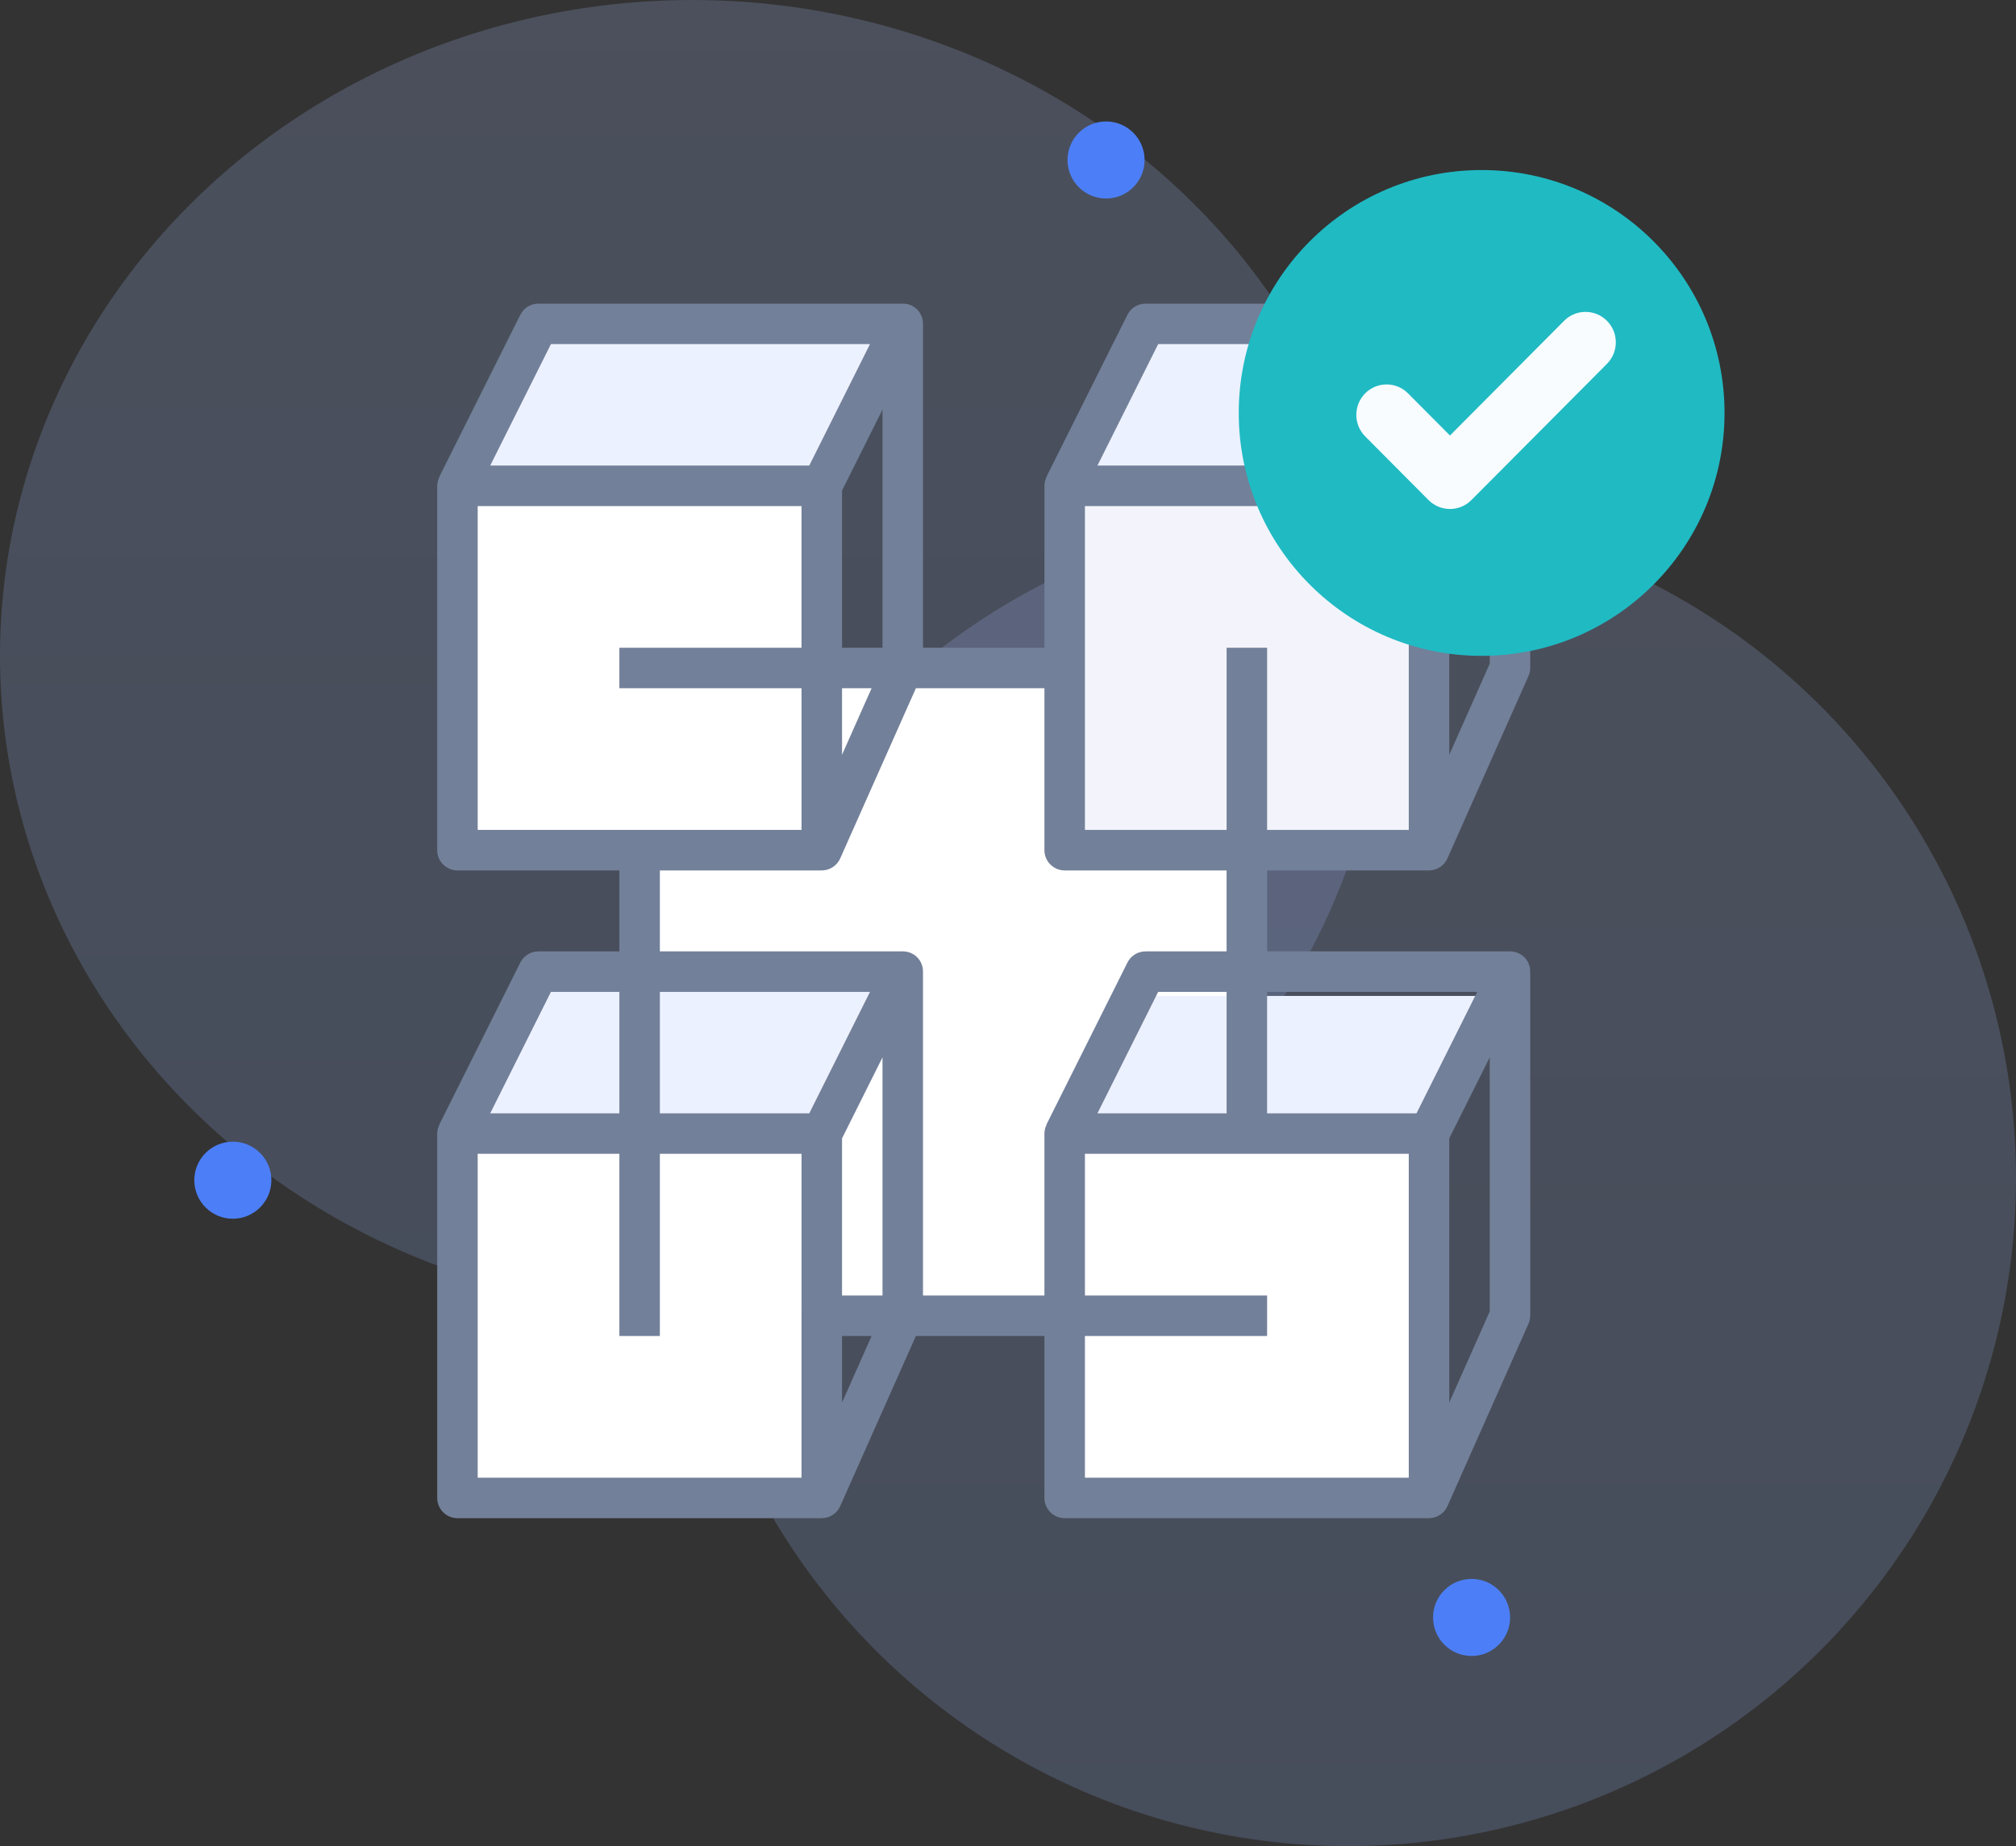 <svg width="83" height="76" viewBox="0 0 83 76" fill="none" xmlns="http://www.w3.org/2000/svg">
<rect x="0" y="0" width="83" height="76" fill="#333333" stroke="none"/>
<ellipse opacity="0.2" cx="28.5" cy="27" rx="28.5" ry="27" fill="url(#paint0_linear)"/>
<circle opacity="0.2" cx="55.5" cy="48.5" r="27.5" fill="url(#paint1_linear)"/>
<path d="M27 54V29V28H52V54H27Z" fill="white"/>
<path d="M19 47L22.5 40.5H37L34 47H19Z" fill="#ECF1FF"/>
<path d="M19 19.5L22.5 13H37L34 19.5H19Z" fill="#ECF1FF"/>
<path d="M44 19.5L47.5 13H62L59 19.5H44Z" fill="#ECF1FF"/>
<path d="M44 47.5L47.5 41H62L59 47.5H44Z" fill="#ECF1FF"/>
<path d="M19 47H33V61H19V47Z" fill="white"/>
<path d="M19 20.5H33V34.5H19V20.5Z" fill="white"/>
<rect x="44" y="47" width="14" height="14" fill="white"/>
<rect x="44" y="20" width="14" height="15" fill="#F3F4FB"/>
<circle cx="9.586" cy="48.586" r="1.586" fill="#4C7FF7"/>
<circle cx="60.586" cy="66.586" r="1.586" fill="#4C7FF7"/>
<circle cx="45.537" cy="6.586" r="1.586" fill="#4C7FF7"/>
<path d="M58.833 35.833C59.162 35.832 59.459 35.638 59.592 35.337L59.598 35.324L62.925 27.839C62.974 27.732 62.999 27.617 63 27.5V13.333C63.005 12.878 62.641 12.505 62.187 12.5C62.18 12.499 62.173 12.499 62.167 12.5H47.167C46.849 12.498 46.559 12.677 46.417 12.96L43.083 19.627H43.092C43.032 19.742 43.001 19.87 43 20V26.666H38V13.333C38.005 12.878 37.641 12.505 37.187 12.5C37.18 12.499 37.173 12.499 37.167 12.5H22.167C21.851 12.499 21.562 12.678 21.421 12.96L18.087 19.627H18.096C18.035 19.742 18.002 19.87 18 20V35C18 35.46 18.373 35.833 18.833 35.833H25.5V39.166H22.167C21.851 39.166 21.562 39.345 21.421 39.627L18.087 46.294H18.096C18.035 46.408 18.002 46.536 18 46.666V61.666C18 62.126 18.373 62.499 18.833 62.499H33.833C34.162 62.498 34.459 62.304 34.593 62.004L34.598 61.99L37.708 54.999H43V61.666C43 62.126 43.373 62.499 43.833 62.499H58.833C59.162 62.498 59.459 62.304 59.592 62.004L59.598 61.99L62.925 54.505C62.974 54.399 62.999 54.283 63 54.166V40C63.005 39.545 62.641 39.172 62.187 39.166C62.18 39.166 62.173 39.166 62.167 39.166H52.167V35.833H58.833ZM61.333 27.323L59.667 31.073V20.196L61.333 16.863V27.323ZM47.682 14.166H60.818L58.318 19.166H45.182L47.682 14.166ZM34.667 26.666V20.196L36.333 16.863V26.666H34.667ZM35.884 28.333L34.667 31.073V28.333H35.884ZM22.682 14.166H35.818L33.318 19.166H20.182L22.682 14.166ZM19.667 34.166V20.833H33V26.666H25.5V28.333H33V34.166H19.667ZM22.682 40.833H25.5V45.833H20.182L22.682 40.833ZM33 60.833H19.667V47.499H25.5V54.999H27.167V47.499H33V60.833ZM33.318 45.833H27.167V40.833H35.818L33.318 45.833ZM34.667 57.739V54.999H35.884L34.667 57.739ZM36.333 53.333H34.667V46.863L36.333 43.529V53.333ZM43.083 46.294H43.092C43.032 46.409 43.001 46.536 43 46.666V53.333H38V40C38.005 39.545 37.641 39.172 37.187 39.166C37.18 39.166 37.173 39.166 37.167 39.166H27.167V35.833H33.833C34.162 35.832 34.459 35.638 34.593 35.337L34.598 35.324L37.708 28.333H43V35C43 35.46 43.373 35.833 43.833 35.833H50.5V39.166H47.167C46.849 39.164 46.559 39.343 46.417 39.627L43.083 46.294ZM50.5 40.833V45.833H45.182L47.682 40.833H50.5ZM58 60.833H44.667V54.999H52.167V53.333H44.667V47.499H58V60.833ZM61.333 53.989L59.667 57.739V46.863L61.333 43.529V53.989ZM60.818 40.833L58.318 45.833H52.167V40.833H60.818ZM50.5 26.666V34.166H44.667V20.833H58V34.166H52.167V26.666H50.5Z" fill="#728099"/>
<circle cx="61" cy="17" r="10" fill="#20BAC3"/>
<path d="M66.159 14.979C66.646 14.489 66.646 13.696 66.159 13.207C65.672 12.717 64.882 12.717 64.395 13.207L66.159 14.979ZM59.696 19.701L58.814 20.587C59.048 20.822 59.365 20.954 59.696 20.954C60.027 20.954 60.344 20.822 60.578 20.587L59.696 19.701ZM57.969 16.193C57.482 15.704 56.693 15.704 56.206 16.193C55.719 16.683 55.719 17.476 56.206 17.965L57.969 16.193ZM64.395 13.207L58.814 18.815L60.578 20.587L66.159 14.979L64.395 13.207ZM60.578 18.815L57.969 16.193L56.206 17.965L58.814 20.587L60.578 18.815Z" fill="#F8FCFF"/>
<defs>
<linearGradient id="paint0_linear" x1="28.5" y1="0" x2="28.5" y2="54" gradientUnits="userSpaceOnUse">
<stop stop-color="#AAC1FD"/>
<stop offset="1" stop-color="#92B4FC"/>
</linearGradient>
<linearGradient id="paint1_linear" x1="55.5" y1="21" x2="55.5" y2="76" gradientUnits="userSpaceOnUse">
<stop stop-color="#AAC1FD"/>
<stop offset="1" stop-color="#92B4FC"/>
</linearGradient>
</defs>
</svg>
